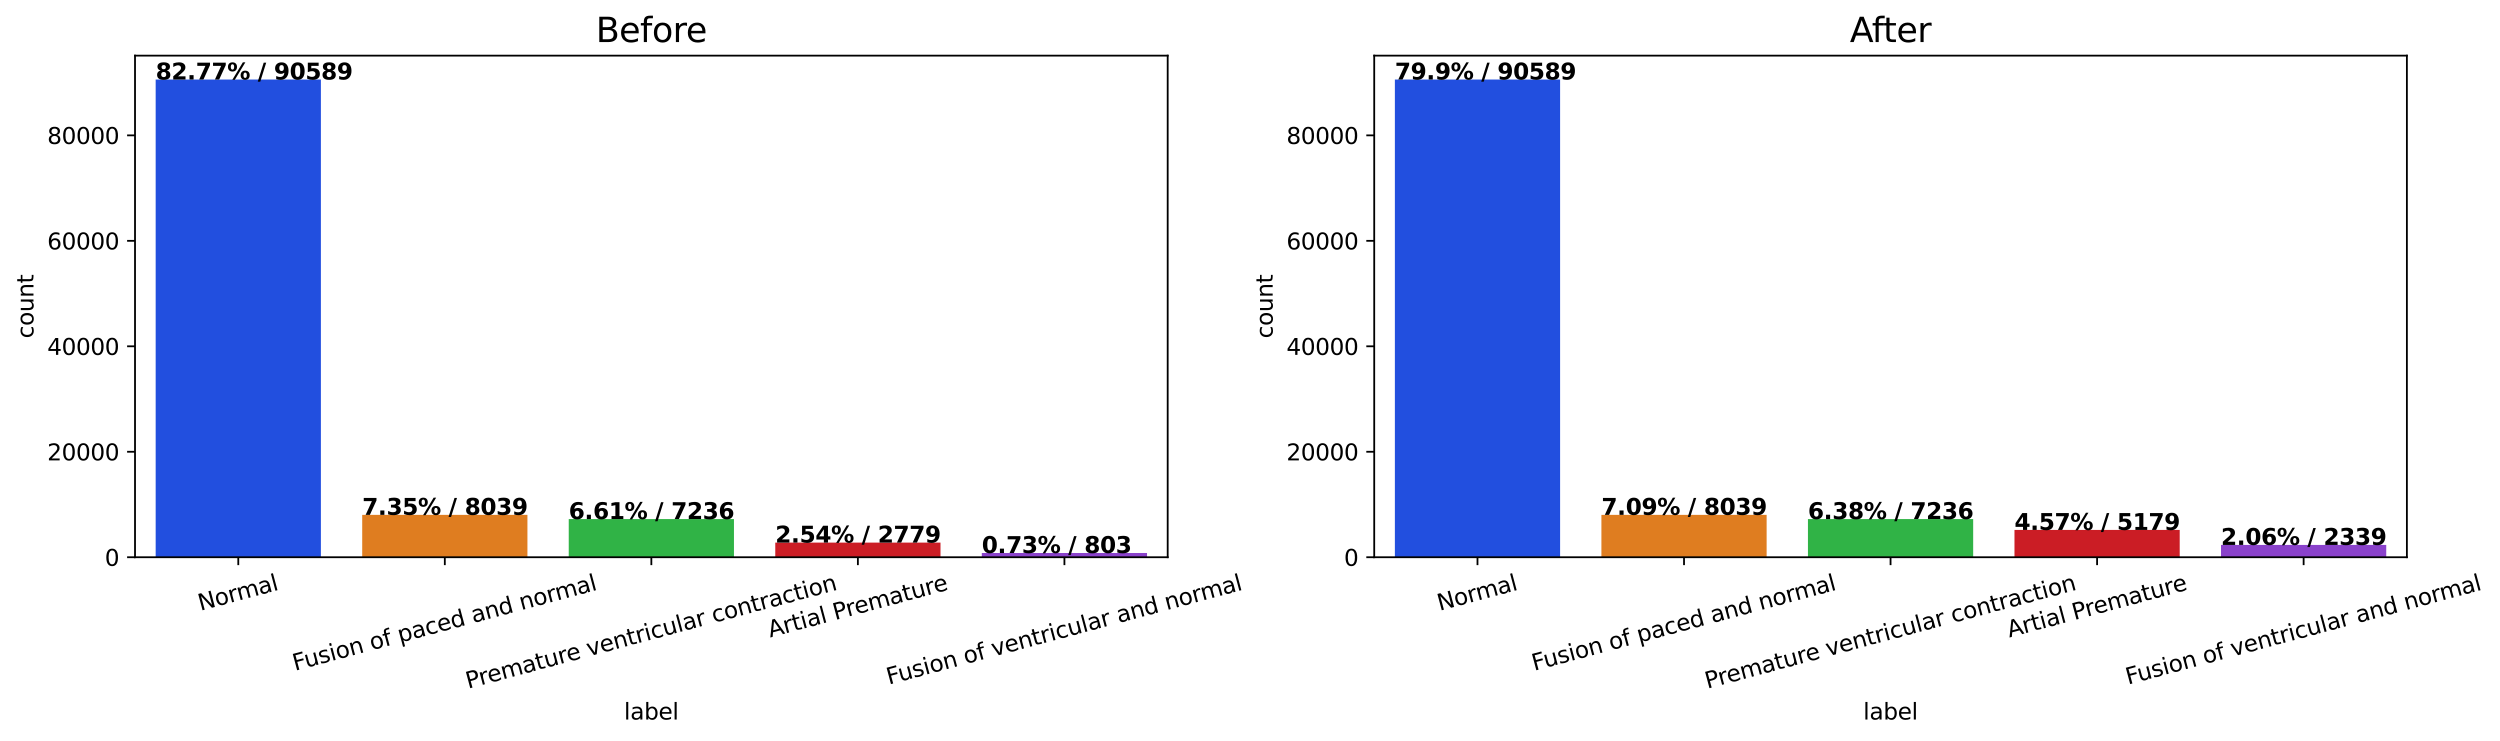 <?xml version="1.0" encoding="utf-8" standalone="no"?>
<!DOCTYPE svg PUBLIC "-//W3C//DTD SVG 1.1//EN"
  "http://www.w3.org/Graphics/SVG/1.1/DTD/svg11.dtd">
<svg xmlns:xlink="http://www.w3.org/1999/xlink" width="1105.254pt" height="327.39pt" viewBox="0 0 1105.254 327.39" xmlns="http://www.w3.org/2000/svg" version="1.1">
 <defs>
  <style type="text/css">*{stroke-linejoin: round; stroke-linecap: butt}</style>
 </defs>
 <g id="figure_1">
  <g id="patch_1">
   <path d="M -0 327.39 
L 1105.254 327.39 
L 1105.254 0 
L -0 0 
z
" style="fill: #ffffff"/>
  </g>
  <g id="axes_1">
   <g id="patch_2">
    <path d="M 59.691 246.358 
L 516.236 246.358 
L 516.236 24.598 
L 59.691 24.598 
z
" style="fill: #ffffff"/>
   </g>
   <g id="patch_3">
    <path d="M 68.822 246.358 
L 141.869 246.358 
L 141.869 35.158 
L 68.822 35.158 
z
" clip-path="url(#p1f6c03a23f)" style="fill: #224fdf"/>
   </g>
   <g id="patch_4">
    <path d="M 160.131 246.358 
L 233.178 246.358 
L 233.178 227.615 
L 160.131 227.615 
z
" clip-path="url(#p1f6c03a23f)" style="fill: #df7d20"/>
   </g>
   <g id="patch_5">
    <path d="M 251.44 246.358 
L 324.487 246.358 
L 324.487 229.488 
L 251.44 229.488 
z
" clip-path="url(#p1f6c03a23f)" style="fill: #30b346"/>
   </g>
   <g id="patch_6">
    <path d="M 342.749 246.358 
L 415.796 246.358 
L 415.796 239.879 
L 342.749 239.879 
z
" clip-path="url(#p1f6c03a23f)" style="fill: #cb1d25"/>
   </g>
   <g id="patch_7">
    <path d="M 434.058 246.358 
L 507.105 246.358 
L 507.105 244.486 
L 434.058 244.486 
z
" clip-path="url(#p1f6c03a23f)" style="fill: #8a42cb"/>
   </g>
   <g id="matplotlib.axis_1">
    <g id="xtick_1">
     <g id="line2d_1">
      <defs>
       <path id="m27c386fa28" d="M 0 0 
L 0 3.5 
" style="stroke: #000000; stroke-width: 0.8"/>
      </defs>
      <g>
       <use xlink:href="#m27c386fa28" x="105.345" y="246.358" style="stroke: #000000; stroke-width: 0.8"/>
      </g>
     </g>
     <g id="text_1">
      <!-- Normal -->
      <g transform="translate(88.584 270.062) rotate(-15) scale(0.1 -0.1)">
       <defs>
        <path id="DejaVuSans-4e" d="M 628 4666 
L 1478 4666 
L 3547 763 
L 3547 4666 
L 4159 4666 
L 4159 0 
L 3309 0 
L 1241 3903 
L 1241 0 
L 628 0 
L 628 4666 
z
" transform="scale(0.016)"/>
        <path id="DejaVuSans-6f" d="M 1959 3097 
Q 1497 3097 1228 2736 
Q 959 2375 959 1747 
Q 959 1119 1226 758 
Q 1494 397 1959 397 
Q 2419 397 2687 759 
Q 2956 1122 2956 1747 
Q 2956 2369 2687 2733 
Q 2419 3097 1959 3097 
z
M 1959 3584 
Q 2709 3584 3137 3096 
Q 3566 2609 3566 1747 
Q 3566 888 3137 398 
Q 2709 -91 1959 -91 
Q 1206 -91 779 398 
Q 353 888 353 1747 
Q 353 2609 779 3096 
Q 1206 3584 1959 3584 
z
" transform="scale(0.016)"/>
        <path id="DejaVuSans-72" d="M 2631 2963 
Q 2534 3019 2420 3045 
Q 2306 3072 2169 3072 
Q 1681 3072 1420 2755 
Q 1159 2438 1159 1844 
L 1159 0 
L 581 0 
L 581 3500 
L 1159 3500 
L 1159 2956 
Q 1341 3275 1631 3429 
Q 1922 3584 2338 3584 
Q 2397 3584 2469 3576 
Q 2541 3569 2628 3553 
L 2631 2963 
z
" transform="scale(0.016)"/>
        <path id="DejaVuSans-6d" d="M 3328 2828 
Q 3544 3216 3844 3400 
Q 4144 3584 4550 3584 
Q 5097 3584 5394 3201 
Q 5691 2819 5691 2113 
L 5691 0 
L 5113 0 
L 5113 2094 
Q 5113 2597 4934 2840 
Q 4756 3084 4391 3084 
Q 3944 3084 3684 2787 
Q 3425 2491 3425 1978 
L 3425 0 
L 2847 0 
L 2847 2094 
Q 2847 2600 2669 2842 
Q 2491 3084 2119 3084 
Q 1678 3084 1418 2786 
Q 1159 2488 1159 1978 
L 1159 0 
L 581 0 
L 581 3500 
L 1159 3500 
L 1159 2956 
Q 1356 3278 1631 3431 
Q 1906 3584 2284 3584 
Q 2666 3584 2933 3390 
Q 3200 3197 3328 2828 
z
" transform="scale(0.016)"/>
        <path id="DejaVuSans-61" d="M 2194 1759 
Q 1497 1759 1228 1600 
Q 959 1441 959 1056 
Q 959 750 1161 570 
Q 1363 391 1709 391 
Q 2188 391 2477 730 
Q 2766 1069 2766 1631 
L 2766 1759 
L 2194 1759 
z
M 3341 1997 
L 3341 0 
L 2766 0 
L 2766 531 
Q 2569 213 2275 61 
Q 1981 -91 1556 -91 
Q 1019 -91 701 211 
Q 384 513 384 1019 
Q 384 1609 779 1909 
Q 1175 2209 1959 2209 
L 2766 2209 
L 2766 2266 
Q 2766 2663 2505 2880 
Q 2244 3097 1772 3097 
Q 1472 3097 1187 3025 
Q 903 2953 641 2809 
L 641 3341 
Q 956 3463 1253 3523 
Q 1550 3584 1831 3584 
Q 2591 3584 2966 3190 
Q 3341 2797 3341 1997 
z
" transform="scale(0.016)"/>
        <path id="DejaVuSans-6c" d="M 603 4863 
L 1178 4863 
L 1178 0 
L 603 0 
L 603 4863 
z
" transform="scale(0.016)"/>
       </defs>
       <use xlink:href="#DejaVuSans-4e"/>
       <use xlink:href="#DejaVuSans-6f" x="74.805"/>
       <use xlink:href="#DejaVuSans-72" x="135.986"/>
       <use xlink:href="#DejaVuSans-6d" x="175.35"/>
       <use xlink:href="#DejaVuSans-61" x="272.762"/>
       <use xlink:href="#DejaVuSans-6c" x="334.041"/>
      </g>
     </g>
    </g>
    <g id="xtick_2">
     <g id="line2d_2">
      <g>
       <use xlink:href="#m27c386fa28" x="196.654" y="246.358" style="stroke: #000000; stroke-width: 0.8"/>
      </g>
     </g>
     <g id="text_2">
      <!-- Fusion of paced and normal -->
      <g transform="translate(130.399 296.586) rotate(-15) scale(0.1 -0.1)">
       <defs>
        <path id="DejaVuSans-46" d="M 628 4666 
L 3309 4666 
L 3309 4134 
L 1259 4134 
L 1259 2759 
L 3109 2759 
L 3109 2228 
L 1259 2228 
L 1259 0 
L 628 0 
L 628 4666 
z
" transform="scale(0.016)"/>
        <path id="DejaVuSans-75" d="M 544 1381 
L 544 3500 
L 1119 3500 
L 1119 1403 
Q 1119 906 1312 657 
Q 1506 409 1894 409 
Q 2359 409 2629 706 
Q 2900 1003 2900 1516 
L 2900 3500 
L 3475 3500 
L 3475 0 
L 2900 0 
L 2900 538 
Q 2691 219 2414 64 
Q 2138 -91 1772 -91 
Q 1169 -91 856 284 
Q 544 659 544 1381 
z
M 1991 3584 
L 1991 3584 
z
" transform="scale(0.016)"/>
        <path id="DejaVuSans-73" d="M 2834 3397 
L 2834 2853 
Q 2591 2978 2328 3040 
Q 2066 3103 1784 3103 
Q 1356 3103 1142 2972 
Q 928 2841 928 2578 
Q 928 2378 1081 2264 
Q 1234 2150 1697 2047 
L 1894 2003 
Q 2506 1872 2764 1633 
Q 3022 1394 3022 966 
Q 3022 478 2636 193 
Q 2250 -91 1575 -91 
Q 1294 -91 989 -36 
Q 684 19 347 128 
L 347 722 
Q 666 556 975 473 
Q 1284 391 1588 391 
Q 1994 391 2212 530 
Q 2431 669 2431 922 
Q 2431 1156 2273 1281 
Q 2116 1406 1581 1522 
L 1381 1569 
Q 847 1681 609 1914 
Q 372 2147 372 2553 
Q 372 3047 722 3315 
Q 1072 3584 1716 3584 
Q 2034 3584 2315 3537 
Q 2597 3491 2834 3397 
z
" transform="scale(0.016)"/>
        <path id="DejaVuSans-69" d="M 603 3500 
L 1178 3500 
L 1178 0 
L 603 0 
L 603 3500 
z
M 603 4863 
L 1178 4863 
L 1178 4134 
L 603 4134 
L 603 4863 
z
" transform="scale(0.016)"/>
        <path id="DejaVuSans-6e" d="M 3513 2113 
L 3513 0 
L 2938 0 
L 2938 2094 
Q 2938 2591 2744 2837 
Q 2550 3084 2163 3084 
Q 1697 3084 1428 2787 
Q 1159 2491 1159 1978 
L 1159 0 
L 581 0 
L 581 3500 
L 1159 3500 
L 1159 2956 
Q 1366 3272 1645 3428 
Q 1925 3584 2291 3584 
Q 2894 3584 3203 3211 
Q 3513 2838 3513 2113 
z
" transform="scale(0.016)"/>
        <path id="DejaVuSans-20" transform="scale(0.016)"/>
        <path id="DejaVuSans-66" d="M 2375 4863 
L 2375 4384 
L 1825 4384 
Q 1516 4384 1395 4259 
Q 1275 4134 1275 3809 
L 1275 3500 
L 2222 3500 
L 2222 3053 
L 1275 3053 
L 1275 0 
L 697 0 
L 697 3053 
L 147 3053 
L 147 3500 
L 697 3500 
L 697 3744 
Q 697 4328 969 4595 
Q 1241 4863 1831 4863 
L 2375 4863 
z
" transform="scale(0.016)"/>
        <path id="DejaVuSans-70" d="M 1159 525 
L 1159 -1331 
L 581 -1331 
L 581 3500 
L 1159 3500 
L 1159 2969 
Q 1341 3281 1617 3432 
Q 1894 3584 2278 3584 
Q 2916 3584 3314 3078 
Q 3713 2572 3713 1747 
Q 3713 922 3314 415 
Q 2916 -91 2278 -91 
Q 1894 -91 1617 61 
Q 1341 213 1159 525 
z
M 3116 1747 
Q 3116 2381 2855 2742 
Q 2594 3103 2138 3103 
Q 1681 3103 1420 2742 
Q 1159 2381 1159 1747 
Q 1159 1113 1420 752 
Q 1681 391 2138 391 
Q 2594 391 2855 752 
Q 3116 1113 3116 1747 
z
" transform="scale(0.016)"/>
        <path id="DejaVuSans-63" d="M 3122 3366 
L 3122 2828 
Q 2878 2963 2633 3030 
Q 2388 3097 2138 3097 
Q 1578 3097 1268 2742 
Q 959 2388 959 1747 
Q 959 1106 1268 751 
Q 1578 397 2138 397 
Q 2388 397 2633 464 
Q 2878 531 3122 666 
L 3122 134 
Q 2881 22 2623 -34 
Q 2366 -91 2075 -91 
Q 1284 -91 818 406 
Q 353 903 353 1747 
Q 353 2603 823 3093 
Q 1294 3584 2113 3584 
Q 2378 3584 2631 3529 
Q 2884 3475 3122 3366 
z
" transform="scale(0.016)"/>
        <path id="DejaVuSans-65" d="M 3597 1894 
L 3597 1613 
L 953 1613 
Q 991 1019 1311 708 
Q 1631 397 2203 397 
Q 2534 397 2845 478 
Q 3156 559 3463 722 
L 3463 178 
Q 3153 47 2828 -22 
Q 2503 -91 2169 -91 
Q 1331 -91 842 396 
Q 353 884 353 1716 
Q 353 2575 817 3079 
Q 1281 3584 2069 3584 
Q 2775 3584 3186 3129 
Q 3597 2675 3597 1894 
z
M 3022 2063 
Q 3016 2534 2758 2815 
Q 2500 3097 2075 3097 
Q 1594 3097 1305 2825 
Q 1016 2553 972 2059 
L 3022 2063 
z
" transform="scale(0.016)"/>
        <path id="DejaVuSans-64" d="M 2906 2969 
L 2906 4863 
L 3481 4863 
L 3481 0 
L 2906 0 
L 2906 525 
Q 2725 213 2448 61 
Q 2172 -91 1784 -91 
Q 1150 -91 751 415 
Q 353 922 353 1747 
Q 353 2572 751 3078 
Q 1150 3584 1784 3584 
Q 2172 3584 2448 3432 
Q 2725 3281 2906 2969 
z
M 947 1747 
Q 947 1113 1208 752 
Q 1469 391 1925 391 
Q 2381 391 2643 752 
Q 2906 1113 2906 1747 
Q 2906 2381 2643 2742 
Q 2381 3103 1925 3103 
Q 1469 3103 1208 2742 
Q 947 2381 947 1747 
z
" transform="scale(0.016)"/>
       </defs>
       <use xlink:href="#DejaVuSans-46"/>
       <use xlink:href="#DejaVuSans-75" x="52.02"/>
       <use xlink:href="#DejaVuSans-73" x="115.398"/>
       <use xlink:href="#DejaVuSans-69" x="167.498"/>
       <use xlink:href="#DejaVuSans-6f" x="195.281"/>
       <use xlink:href="#DejaVuSans-6e" x="256.463"/>
       <use xlink:href="#DejaVuSans-20" x="319.842"/>
       <use xlink:href="#DejaVuSans-6f" x="351.629"/>
       <use xlink:href="#DejaVuSans-66" x="412.811"/>
       <use xlink:href="#DejaVuSans-20" x="448.016"/>
       <use xlink:href="#DejaVuSans-70" x="479.803"/>
       <use xlink:href="#DejaVuSans-61" x="543.279"/>
       <use xlink:href="#DejaVuSans-63" x="604.559"/>
       <use xlink:href="#DejaVuSans-65" x="659.539"/>
       <use xlink:href="#DejaVuSans-64" x="721.062"/>
       <use xlink:href="#DejaVuSans-20" x="784.539"/>
       <use xlink:href="#DejaVuSans-61" x="816.326"/>
       <use xlink:href="#DejaVuSans-6e" x="877.605"/>
       <use xlink:href="#DejaVuSans-64" x="940.984"/>
       <use xlink:href="#DejaVuSans-20" x="1004.461"/>
       <use xlink:href="#DejaVuSans-6e" x="1036.248"/>
       <use xlink:href="#DejaVuSans-6f" x="1099.627"/>
       <use xlink:href="#DejaVuSans-72" x="1160.809"/>
       <use xlink:href="#DejaVuSans-6d" x="1200.172"/>
       <use xlink:href="#DejaVuSans-61" x="1297.584"/>
       <use xlink:href="#DejaVuSans-6c" x="1358.863"/>
      </g>
     </g>
    </g>
    <g id="xtick_3">
     <g id="line2d_3">
      <g>
       <use xlink:href="#m27c386fa28" x="287.963" y="246.358" style="stroke: #000000; stroke-width: 0.8"/>
      </g>
     </g>
     <g id="text_3">
      <!-- Premature ventricular contraction -->
      <g transform="translate(206.934 304.504) rotate(-15) scale(0.1 -0.1)">
       <defs>
        <path id="DejaVuSans-50" d="M 1259 4147 
L 1259 2394 
L 2053 2394 
Q 2494 2394 2734 2622 
Q 2975 2850 2975 3272 
Q 2975 3691 2734 3919 
Q 2494 4147 2053 4147 
L 1259 4147 
z
M 628 4666 
L 2053 4666 
Q 2838 4666 3239 4311 
Q 3641 3956 3641 3272 
Q 3641 2581 3239 2228 
Q 2838 1875 2053 1875 
L 1259 1875 
L 1259 0 
L 628 0 
L 628 4666 
z
" transform="scale(0.016)"/>
        <path id="DejaVuSans-74" d="M 1172 4494 
L 1172 3500 
L 2356 3500 
L 2356 3053 
L 1172 3053 
L 1172 1153 
Q 1172 725 1289 603 
Q 1406 481 1766 481 
L 2356 481 
L 2356 0 
L 1766 0 
Q 1100 0 847 248 
Q 594 497 594 1153 
L 594 3053 
L 172 3053 
L 172 3500 
L 594 3500 
L 594 4494 
L 1172 4494 
z
" transform="scale(0.016)"/>
        <path id="DejaVuSans-76" d="M 191 3500 
L 800 3500 
L 1894 563 
L 2988 3500 
L 3597 3500 
L 2284 0 
L 1503 0 
L 191 3500 
z
" transform="scale(0.016)"/>
       </defs>
       <use xlink:href="#DejaVuSans-50"/>
       <use xlink:href="#DejaVuSans-72" x="58.553"/>
       <use xlink:href="#DejaVuSans-65" x="97.416"/>
       <use xlink:href="#DejaVuSans-6d" x="158.939"/>
       <use xlink:href="#DejaVuSans-61" x="256.352"/>
       <use xlink:href="#DejaVuSans-74" x="317.631"/>
       <use xlink:href="#DejaVuSans-75" x="356.84"/>
       <use xlink:href="#DejaVuSans-72" x="420.219"/>
       <use xlink:href="#DejaVuSans-65" x="459.082"/>
       <use xlink:href="#DejaVuSans-20" x="520.605"/>
       <use xlink:href="#DejaVuSans-76" x="552.393"/>
       <use xlink:href="#DejaVuSans-65" x="611.572"/>
       <use xlink:href="#DejaVuSans-6e" x="673.096"/>
       <use xlink:href="#DejaVuSans-74" x="736.475"/>
       <use xlink:href="#DejaVuSans-72" x="775.684"/>
       <use xlink:href="#DejaVuSans-69" x="816.797"/>
       <use xlink:href="#DejaVuSans-63" x="844.58"/>
       <use xlink:href="#DejaVuSans-75" x="899.561"/>
       <use xlink:href="#DejaVuSans-6c" x="962.939"/>
       <use xlink:href="#DejaVuSans-61" x="990.723"/>
       <use xlink:href="#DejaVuSans-72" x="1052.002"/>
       <use xlink:href="#DejaVuSans-20" x="1093.115"/>
       <use xlink:href="#DejaVuSans-63" x="1124.902"/>
       <use xlink:href="#DejaVuSans-6f" x="1179.883"/>
       <use xlink:href="#DejaVuSans-6e" x="1241.064"/>
       <use xlink:href="#DejaVuSans-74" x="1304.443"/>
       <use xlink:href="#DejaVuSans-72" x="1343.652"/>
       <use xlink:href="#DejaVuSans-61" x="1384.766"/>
       <use xlink:href="#DejaVuSans-63" x="1446.045"/>
       <use xlink:href="#DejaVuSans-74" x="1501.025"/>
       <use xlink:href="#DejaVuSans-69" x="1540.234"/>
       <use xlink:href="#DejaVuSans-6f" x="1568.018"/>
       <use xlink:href="#DejaVuSans-6e" x="1629.199"/>
      </g>
     </g>
    </g>
    <g id="xtick_4">
     <g id="line2d_4">
      <g>
       <use xlink:href="#m27c386fa28" x="379.272" y="246.358" style="stroke: #000000; stroke-width: 0.8"/>
      </g>
     </g>
     <g id="text_4">
      <!-- Artial Premature -->
      <g transform="translate(340.483 281.867) rotate(-15) scale(0.1 -0.1)">
       <defs>
        <path id="DejaVuSans-41" d="M 2188 4044 
L 1331 1722 
L 3047 1722 
L 2188 4044 
z
M 1831 4666 
L 2547 4666 
L 4325 0 
L 3669 0 
L 3244 1197 
L 1141 1197 
L 716 0 
L 50 0 
L 1831 4666 
z
" transform="scale(0.016)"/>
       </defs>
       <use xlink:href="#DejaVuSans-41"/>
       <use xlink:href="#DejaVuSans-72" x="68.408"/>
       <use xlink:href="#DejaVuSans-74" x="109.521"/>
       <use xlink:href="#DejaVuSans-69" x="148.73"/>
       <use xlink:href="#DejaVuSans-61" x="176.514"/>
       <use xlink:href="#DejaVuSans-6c" x="237.793"/>
       <use xlink:href="#DejaVuSans-20" x="265.576"/>
       <use xlink:href="#DejaVuSans-50" x="297.363"/>
       <use xlink:href="#DejaVuSans-72" x="355.916"/>
       <use xlink:href="#DejaVuSans-65" x="394.779"/>
       <use xlink:href="#DejaVuSans-6d" x="456.303"/>
       <use xlink:href="#DejaVuSans-61" x="553.715"/>
       <use xlink:href="#DejaVuSans-74" x="614.994"/>
       <use xlink:href="#DejaVuSans-75" x="654.203"/>
       <use xlink:href="#DejaVuSans-72" x="717.582"/>
       <use xlink:href="#DejaVuSans-65" x="756.445"/>
      </g>
     </g>
    </g>
    <g id="xtick_5">
     <g id="line2d_5">
      <g>
       <use xlink:href="#m27c386fa28" x="470.582" y="246.358" style="stroke: #000000; stroke-width: 0.8"/>
      </g>
     </g>
     <g id="text_5">
      <!-- Fusion of ventricular and normal -->
      <g transform="translate(392.93 302.693) rotate(-15) scale(0.1 -0.1)">
       <use xlink:href="#DejaVuSans-46"/>
       <use xlink:href="#DejaVuSans-75" x="52.02"/>
       <use xlink:href="#DejaVuSans-73" x="115.398"/>
       <use xlink:href="#DejaVuSans-69" x="167.498"/>
       <use xlink:href="#DejaVuSans-6f" x="195.281"/>
       <use xlink:href="#DejaVuSans-6e" x="256.463"/>
       <use xlink:href="#DejaVuSans-20" x="319.842"/>
       <use xlink:href="#DejaVuSans-6f" x="351.629"/>
       <use xlink:href="#DejaVuSans-66" x="412.811"/>
       <use xlink:href="#DejaVuSans-20" x="448.016"/>
       <use xlink:href="#DejaVuSans-76" x="479.803"/>
       <use xlink:href="#DejaVuSans-65" x="538.982"/>
       <use xlink:href="#DejaVuSans-6e" x="600.506"/>
       <use xlink:href="#DejaVuSans-74" x="663.885"/>
       <use xlink:href="#DejaVuSans-72" x="703.094"/>
       <use xlink:href="#DejaVuSans-69" x="744.207"/>
       <use xlink:href="#DejaVuSans-63" x="771.99"/>
       <use xlink:href="#DejaVuSans-75" x="826.971"/>
       <use xlink:href="#DejaVuSans-6c" x="890.35"/>
       <use xlink:href="#DejaVuSans-61" x="918.133"/>
       <use xlink:href="#DejaVuSans-72" x="979.412"/>
       <use xlink:href="#DejaVuSans-20" x="1020.525"/>
       <use xlink:href="#DejaVuSans-61" x="1052.312"/>
       <use xlink:href="#DejaVuSans-6e" x="1113.592"/>
       <use xlink:href="#DejaVuSans-64" x="1176.971"/>
       <use xlink:href="#DejaVuSans-20" x="1240.447"/>
       <use xlink:href="#DejaVuSans-6e" x="1272.234"/>
       <use xlink:href="#DejaVuSans-6f" x="1335.613"/>
       <use xlink:href="#DejaVuSans-72" x="1396.795"/>
       <use xlink:href="#DejaVuSans-6d" x="1436.158"/>
       <use xlink:href="#DejaVuSans-61" x="1533.57"/>
       <use xlink:href="#DejaVuSans-6c" x="1594.85"/>
      </g>
     </g>
    </g>
    <g id="text_6">
     <!-- label -->
     <g transform="translate(275.87 318.111) scale(0.1 -0.1)">
      <defs>
       <path id="DejaVuSans-62" d="M 3116 1747 
Q 3116 2381 2855 2742 
Q 2594 3103 2138 3103 
Q 1681 3103 1420 2742 
Q 1159 2381 1159 1747 
Q 1159 1113 1420 752 
Q 1681 391 2138 391 
Q 2594 391 2855 752 
Q 3116 1113 3116 1747 
z
M 1159 2969 
Q 1341 3281 1617 3432 
Q 1894 3584 2278 3584 
Q 2916 3584 3314 3078 
Q 3713 2572 3713 1747 
Q 3713 922 3314 415 
Q 2916 -91 2278 -91 
Q 1894 -91 1617 61 
Q 1341 213 1159 525 
L 1159 0 
L 581 0 
L 581 4863 
L 1159 4863 
L 1159 2969 
z
" transform="scale(0.016)"/>
      </defs>
      <use xlink:href="#DejaVuSans-6c"/>
      <use xlink:href="#DejaVuSans-61" x="27.783"/>
      <use xlink:href="#DejaVuSans-62" x="89.062"/>
      <use xlink:href="#DejaVuSans-65" x="152.539"/>
      <use xlink:href="#DejaVuSans-6c" x="214.062"/>
     </g>
    </g>
   </g>
   <g id="matplotlib.axis_2">
    <g id="ytick_1">
     <g id="line2d_6">
      <defs>
       <path id="mc417502a5e" d="M 0 0 
L -3.5 0 
" style="stroke: #000000; stroke-width: 0.8"/>
      </defs>
      <g>
       <use xlink:href="#mc417502a5e" x="59.691" y="246.358" style="stroke: #000000; stroke-width: 0.8"/>
      </g>
     </g>
     <g id="text_7">
      <!-- 0 -->
      <g transform="translate(46.328 250.157) scale(0.1 -0.1)">
       <defs>
        <path id="DejaVuSans-30" d="M 2034 4250 
Q 1547 4250 1301 3770 
Q 1056 3291 1056 2328 
Q 1056 1369 1301 889 
Q 1547 409 2034 409 
Q 2525 409 2770 889 
Q 3016 1369 3016 2328 
Q 3016 3291 2770 3770 
Q 2525 4250 2034 4250 
z
M 2034 4750 
Q 2819 4750 3233 4129 
Q 3647 3509 3647 2328 
Q 3647 1150 3233 529 
Q 2819 -91 2034 -91 
Q 1250 -91 836 529 
Q 422 1150 422 2328 
Q 422 3509 836 4129 
Q 1250 4750 2034 4750 
z
" transform="scale(0.016)"/>
       </defs>
       <use xlink:href="#DejaVuSans-30"/>
      </g>
     </g>
    </g>
    <g id="ytick_2">
     <g id="line2d_7">
      <g>
       <use xlink:href="#mc417502a5e" x="59.691" y="199.729" style="stroke: #000000; stroke-width: 0.8"/>
      </g>
     </g>
     <g id="text_8">
      <!-- 20000 -->
      <g transform="translate(20.878 203.529) scale(0.1 -0.1)">
       <defs>
        <path id="DejaVuSans-32" d="M 1228 531 
L 3431 531 
L 3431 0 
L 469 0 
L 469 531 
Q 828 903 1448 1529 
Q 2069 2156 2228 2338 
Q 2531 2678 2651 2914 
Q 2772 3150 2772 3378 
Q 2772 3750 2511 3984 
Q 2250 4219 1831 4219 
Q 1534 4219 1204 4116 
Q 875 4013 500 3803 
L 500 4441 
Q 881 4594 1212 4672 
Q 1544 4750 1819 4750 
Q 2544 4750 2975 4387 
Q 3406 4025 3406 3419 
Q 3406 3131 3298 2873 
Q 3191 2616 2906 2266 
Q 2828 2175 2409 1742 
Q 1991 1309 1228 531 
z
" transform="scale(0.016)"/>
       </defs>
       <use xlink:href="#DejaVuSans-32"/>
       <use xlink:href="#DejaVuSans-30" x="63.623"/>
       <use xlink:href="#DejaVuSans-30" x="127.246"/>
       <use xlink:href="#DejaVuSans-30" x="190.869"/>
       <use xlink:href="#DejaVuSans-30" x="254.492"/>
      </g>
     </g>
    </g>
    <g id="ytick_3">
     <g id="line2d_8">
      <g>
       <use xlink:href="#mc417502a5e" x="59.691" y="153.101" style="stroke: #000000; stroke-width: 0.8"/>
      </g>
     </g>
     <g id="text_9">
      <!-- 40000 -->
      <g transform="translate(20.878 156.901) scale(0.1 -0.1)">
       <defs>
        <path id="DejaVuSans-34" d="M 2419 4116 
L 825 1625 
L 2419 1625 
L 2419 4116 
z
M 2253 4666 
L 3047 4666 
L 3047 1625 
L 3713 1625 
L 3713 1100 
L 3047 1100 
L 3047 0 
L 2419 0 
L 2419 1100 
L 313 1100 
L 313 1709 
L 2253 4666 
z
" transform="scale(0.016)"/>
       </defs>
       <use xlink:href="#DejaVuSans-34"/>
       <use xlink:href="#DejaVuSans-30" x="63.623"/>
       <use xlink:href="#DejaVuSans-30" x="127.246"/>
       <use xlink:href="#DejaVuSans-30" x="190.869"/>
       <use xlink:href="#DejaVuSans-30" x="254.492"/>
      </g>
     </g>
    </g>
    <g id="ytick_4">
     <g id="line2d_9">
      <g>
       <use xlink:href="#mc417502a5e" x="59.691" y="106.473" style="stroke: #000000; stroke-width: 0.8"/>
      </g>
     </g>
     <g id="text_10">
      <!-- 60000 -->
      <g transform="translate(20.878 110.272) scale(0.1 -0.1)">
       <defs>
        <path id="DejaVuSans-36" d="M 2113 2584 
Q 1688 2584 1439 2293 
Q 1191 2003 1191 1497 
Q 1191 994 1439 701 
Q 1688 409 2113 409 
Q 2538 409 2786 701 
Q 3034 994 3034 1497 
Q 3034 2003 2786 2293 
Q 2538 2584 2113 2584 
z
M 3366 4563 
L 3366 3988 
Q 3128 4100 2886 4159 
Q 2644 4219 2406 4219 
Q 1781 4219 1451 3797 
Q 1122 3375 1075 2522 
Q 1259 2794 1537 2939 
Q 1816 3084 2150 3084 
Q 2853 3084 3261 2657 
Q 3669 2231 3669 1497 
Q 3669 778 3244 343 
Q 2819 -91 2113 -91 
Q 1303 -91 875 529 
Q 447 1150 447 2328 
Q 447 3434 972 4092 
Q 1497 4750 2381 4750 
Q 2619 4750 2861 4703 
Q 3103 4656 3366 4563 
z
" transform="scale(0.016)"/>
       </defs>
       <use xlink:href="#DejaVuSans-36"/>
       <use xlink:href="#DejaVuSans-30" x="63.623"/>
       <use xlink:href="#DejaVuSans-30" x="127.246"/>
       <use xlink:href="#DejaVuSans-30" x="190.869"/>
       <use xlink:href="#DejaVuSans-30" x="254.492"/>
      </g>
     </g>
    </g>
    <g id="ytick_5">
     <g id="line2d_10">
      <g>
       <use xlink:href="#mc417502a5e" x="59.691" y="59.845" style="stroke: #000000; stroke-width: 0.8"/>
      </g>
     </g>
     <g id="text_11">
      <!-- 80000 -->
      <g transform="translate(20.878 63.644) scale(0.1 -0.1)">
       <defs>
        <path id="DejaVuSans-38" d="M 2034 2216 
Q 1584 2216 1326 1975 
Q 1069 1734 1069 1313 
Q 1069 891 1326 650 
Q 1584 409 2034 409 
Q 2484 409 2743 651 
Q 3003 894 3003 1313 
Q 3003 1734 2745 1975 
Q 2488 2216 2034 2216 
z
M 1403 2484 
Q 997 2584 770 2862 
Q 544 3141 544 3541 
Q 544 4100 942 4425 
Q 1341 4750 2034 4750 
Q 2731 4750 3128 4425 
Q 3525 4100 3525 3541 
Q 3525 3141 3298 2862 
Q 3072 2584 2669 2484 
Q 3125 2378 3379 2068 
Q 3634 1759 3634 1313 
Q 3634 634 3220 271 
Q 2806 -91 2034 -91 
Q 1263 -91 848 271 
Q 434 634 434 1313 
Q 434 1759 690 2068 
Q 947 2378 1403 2484 
z
M 1172 3481 
Q 1172 3119 1398 2916 
Q 1625 2713 2034 2713 
Q 2441 2713 2670 2916 
Q 2900 3119 2900 3481 
Q 2900 3844 2670 4047 
Q 2441 4250 2034 4250 
Q 1625 4250 1398 4047 
Q 1172 3844 1172 3481 
z
" transform="scale(0.016)"/>
       </defs>
       <use xlink:href="#DejaVuSans-38"/>
       <use xlink:href="#DejaVuSans-30" x="63.623"/>
       <use xlink:href="#DejaVuSans-30" x="127.246"/>
       <use xlink:href="#DejaVuSans-30" x="190.869"/>
       <use xlink:href="#DejaVuSans-30" x="254.492"/>
      </g>
     </g>
    </g>
    <g id="text_12">
     <!-- count -->
     <g transform="translate(14.798 149.584) rotate(-90) scale(0.1 -0.1)">
      <use xlink:href="#DejaVuSans-63"/>
      <use xlink:href="#DejaVuSans-6f" x="54.98"/>
      <use xlink:href="#DejaVuSans-75" x="116.162"/>
      <use xlink:href="#DejaVuSans-6e" x="179.541"/>
      <use xlink:href="#DejaVuSans-74" x="242.92"/>
     </g>
    </g>
   </g>
   <g id="patch_8">
    <path d="M 59.691 246.358 
L 59.691 24.598 
" style="fill: none; stroke: #000000; stroke-width: 0.8; stroke-linejoin: miter; stroke-linecap: square"/>
   </g>
   <g id="patch_9">
    <path d="M 516.236 246.358 
L 516.236 24.598 
" style="fill: none; stroke: #000000; stroke-width: 0.8; stroke-linejoin: miter; stroke-linecap: square"/>
   </g>
   <g id="patch_10">
    <path d="M 59.691 246.358 
L 516.236 246.358 
" style="fill: none; stroke: #000000; stroke-width: 0.8; stroke-linejoin: miter; stroke-linecap: square"/>
   </g>
   <g id="patch_11">
    <path d="M 59.691 24.598 
L 516.236 24.598 
" style="fill: none; stroke: #000000; stroke-width: 0.8; stroke-linejoin: miter; stroke-linecap: square"/>
   </g>
   <g id="text_13">
    <!-- 82.77% / 90589 -->
    <g transform="translate(68.822 35.158) scale(0.1 -0.1)">
     <defs>
      <path id="DejaVuSans-Bold-38" d="M 2228 2088 
Q 1891 2088 1709 1903 
Q 1528 1719 1528 1375 
Q 1528 1031 1709 848 
Q 1891 666 2228 666 
Q 2563 666 2741 848 
Q 2919 1031 2919 1375 
Q 2919 1722 2741 1905 
Q 2563 2088 2228 2088 
z
M 1350 2484 
Q 925 2613 709 2878 
Q 494 3144 494 3541 
Q 494 4131 934 4440 
Q 1375 4750 2228 4750 
Q 3075 4750 3515 4442 
Q 3956 4134 3956 3541 
Q 3956 3144 3739 2878 
Q 3522 2613 3097 2484 
Q 3572 2353 3814 2058 
Q 4056 1763 4056 1313 
Q 4056 619 3595 264 
Q 3134 -91 2228 -91 
Q 1319 -91 855 264 
Q 391 619 391 1313 
Q 391 1763 633 2058 
Q 875 2353 1350 2484 
z
M 1631 3419 
Q 1631 3141 1786 2991 
Q 1941 2841 2228 2841 
Q 2509 2841 2662 2991 
Q 2816 3141 2816 3419 
Q 2816 3697 2662 3845 
Q 2509 3994 2228 3994 
Q 1941 3994 1786 3844 
Q 1631 3694 1631 3419 
z
" transform="scale(0.016)"/>
      <path id="DejaVuSans-Bold-32" d="M 1844 884 
L 3897 884 
L 3897 0 
L 506 0 
L 506 884 
L 2209 2388 
Q 2438 2594 2547 2791 
Q 2656 2988 2656 3200 
Q 2656 3528 2436 3728 
Q 2216 3928 1850 3928 
Q 1569 3928 1234 3808 
Q 900 3688 519 3450 
L 519 4475 
Q 925 4609 1322 4679 
Q 1719 4750 2100 4750 
Q 2938 4750 3402 4381 
Q 3866 4013 3866 3353 
Q 3866 2972 3669 2642 
Q 3472 2313 2841 1759 
L 1844 884 
z
" transform="scale(0.016)"/>
      <path id="DejaVuSans-Bold-2e" d="M 653 1209 
L 1778 1209 
L 1778 0 
L 653 0 
L 653 1209 
z
" transform="scale(0.016)"/>
      <path id="DejaVuSans-Bold-37" d="M 428 4666 
L 3944 4666 
L 3944 3988 
L 2125 0 
L 953 0 
L 2675 3781 
L 428 3781 
L 428 4666 
z
" transform="scale(0.016)"/>
      <path id="DejaVuSans-Bold-25" d="M 4959 1925 
Q 4738 1925 4616 1733 
Q 4494 1541 4494 1184 
Q 4494 825 4614 633 
Q 4734 441 4959 441 
Q 5184 441 5303 633 
Q 5422 825 5422 1184 
Q 5422 1541 5301 1733 
Q 5181 1925 4959 1925 
z
M 4959 2450 
Q 5541 2450 5875 2112 
Q 6209 1775 6209 1184 
Q 6209 594 5875 251 
Q 5541 -91 4959 -91 
Q 4378 -91 4042 251 
Q 3706 594 3706 1184 
Q 3706 1772 4042 2111 
Q 4378 2450 4959 2450 
z
M 2094 -91 
L 1403 -91 
L 4319 4750 
L 5013 4750 
L 2094 -91 
z
M 1453 4750 
Q 2034 4750 2367 4411 
Q 2700 4072 2700 3481 
Q 2700 2891 2367 2550 
Q 2034 2209 1453 2209 
Q 872 2209 539 2550 
Q 206 2891 206 3481 
Q 206 4072 539 4411 
Q 872 4750 1453 4750 
z
M 1453 4225 
Q 1228 4225 1106 4031 
Q 984 3838 984 3481 
Q 984 3122 1106 2926 
Q 1228 2731 1453 2731 
Q 1678 2731 1798 2926 
Q 1919 3122 1919 3481 
Q 1919 3838 1797 4031 
Q 1675 4225 1453 4225 
z
" transform="scale(0.016)"/>
      <path id="DejaVuSans-Bold-20" transform="scale(0.016)"/>
      <path id="DejaVuSans-Bold-2f" d="M 1644 4666 
L 2338 4666 
L 691 -594 
L 0 -594 
L 1644 4666 
z
" transform="scale(0.016)"/>
      <path id="DejaVuSans-Bold-39" d="M 641 103 
L 641 966 
Q 928 831 1190 764 
Q 1453 697 1709 697 
Q 2247 697 2547 995 
Q 2847 1294 2900 1881 
Q 2688 1725 2447 1647 
Q 2206 1569 1925 1569 
Q 1209 1569 770 1986 
Q 331 2403 331 3084 
Q 331 3838 820 4291 
Q 1309 4744 2131 4744 
Q 3044 4744 3544 4128 
Q 4044 3513 4044 2388 
Q 4044 1231 3459 570 
Q 2875 -91 1856 -91 
Q 1528 -91 1228 -42 
Q 928 6 641 103 
z
M 2125 2350 
Q 2441 2350 2600 2554 
Q 2759 2759 2759 3169 
Q 2759 3575 2600 3781 
Q 2441 3988 2125 3988 
Q 1809 3988 1650 3781 
Q 1491 3575 1491 3169 
Q 1491 2759 1650 2554 
Q 1809 2350 2125 2350 
z
" transform="scale(0.016)"/>
      <path id="DejaVuSans-Bold-30" d="M 2944 2338 
Q 2944 3213 2780 3570 
Q 2616 3928 2228 3928 
Q 1841 3928 1675 3570 
Q 1509 3213 1509 2338 
Q 1509 1453 1675 1090 
Q 1841 728 2228 728 
Q 2613 728 2778 1090 
Q 2944 1453 2944 2338 
z
M 4147 2328 
Q 4147 1169 3647 539 
Q 3147 -91 2228 -91 
Q 1306 -91 806 539 
Q 306 1169 306 2328 
Q 306 3491 806 4120 
Q 1306 4750 2228 4750 
Q 3147 4750 3647 4120 
Q 4147 3491 4147 2328 
z
" transform="scale(0.016)"/>
      <path id="DejaVuSans-Bold-35" d="M 678 4666 
L 3669 4666 
L 3669 3781 
L 1638 3781 
L 1638 3059 
Q 1775 3097 1914 3117 
Q 2053 3138 2203 3138 
Q 3056 3138 3531 2711 
Q 4006 2284 4006 1522 
Q 4006 766 3489 337 
Q 2972 -91 2053 -91 
Q 1656 -91 1267 -14 
Q 878 63 494 219 
L 494 1166 
Q 875 947 1217 837 
Q 1559 728 1863 728 
Q 2300 728 2551 942 
Q 2803 1156 2803 1522 
Q 2803 1891 2551 2103 
Q 2300 2316 1863 2316 
Q 1603 2316 1309 2248 
Q 1016 2181 678 2041 
L 678 4666 
z
" transform="scale(0.016)"/>
     </defs>
     <use xlink:href="#DejaVuSans-Bold-38"/>
     <use xlink:href="#DejaVuSans-Bold-32" x="69.58"/>
     <use xlink:href="#DejaVuSans-Bold-2e" x="139.16"/>
     <use xlink:href="#DejaVuSans-Bold-37" x="177.148"/>
     <use xlink:href="#DejaVuSans-Bold-37" x="246.729"/>
     <use xlink:href="#DejaVuSans-Bold-25" x="316.309"/>
     <use xlink:href="#DejaVuSans-Bold-20" x="416.504"/>
     <use xlink:href="#DejaVuSans-Bold-2f" x="451.318"/>
     <use xlink:href="#DejaVuSans-Bold-20" x="487.842"/>
     <use xlink:href="#DejaVuSans-Bold-39" x="522.656"/>
     <use xlink:href="#DejaVuSans-Bold-30" x="592.236"/>
     <use xlink:href="#DejaVuSans-Bold-35" x="661.816"/>
     <use xlink:href="#DejaVuSans-Bold-38" x="731.396"/>
     <use xlink:href="#DejaVuSans-Bold-39" x="800.977"/>
    </g>
   </g>
   <g id="text_14">
    <!-- 7.35% / 8039 -->
    <g transform="translate(160.131 227.615) scale(0.1 -0.1)">
     <defs>
      <path id="DejaVuSans-Bold-33" d="M 2981 2516 
Q 3453 2394 3698 2092 
Q 3944 1791 3944 1325 
Q 3944 631 3412 270 
Q 2881 -91 1863 -91 
Q 1503 -91 1142 -33 
Q 781 25 428 141 
L 428 1069 
Q 766 900 1098 814 
Q 1431 728 1753 728 
Q 2231 728 2486 893 
Q 2741 1059 2741 1369 
Q 2741 1688 2480 1852 
Q 2219 2016 1709 2016 
L 1228 2016 
L 1228 2791 
L 1734 2791 
Q 2188 2791 2409 2933 
Q 2631 3075 2631 3366 
Q 2631 3634 2415 3781 
Q 2200 3928 1806 3928 
Q 1516 3928 1219 3862 
Q 922 3797 628 3669 
L 628 4550 
Q 984 4650 1334 4700 
Q 1684 4750 2022 4750 
Q 2931 4750 3382 4451 
Q 3834 4153 3834 3553 
Q 3834 3144 3618 2883 
Q 3403 2622 2981 2516 
z
" transform="scale(0.016)"/>
     </defs>
     <use xlink:href="#DejaVuSans-Bold-37"/>
     <use xlink:href="#DejaVuSans-Bold-2e" x="69.58"/>
     <use xlink:href="#DejaVuSans-Bold-33" x="107.568"/>
     <use xlink:href="#DejaVuSans-Bold-35" x="177.148"/>
     <use xlink:href="#DejaVuSans-Bold-25" x="246.729"/>
     <use xlink:href="#DejaVuSans-Bold-20" x="346.924"/>
     <use xlink:href="#DejaVuSans-Bold-2f" x="381.738"/>
     <use xlink:href="#DejaVuSans-Bold-20" x="418.262"/>
     <use xlink:href="#DejaVuSans-Bold-38" x="453.076"/>
     <use xlink:href="#DejaVuSans-Bold-30" x="522.656"/>
     <use xlink:href="#DejaVuSans-Bold-33" x="592.236"/>
     <use xlink:href="#DejaVuSans-Bold-39" x="661.816"/>
    </g>
   </g>
   <g id="text_15">
    <!-- 6.61% / 7236 -->
    <g transform="translate(251.44 229.488) scale(0.1 -0.1)">
     <defs>
      <path id="DejaVuSans-Bold-36" d="M 2316 2303 
Q 2000 2303 1842 2098 
Q 1684 1894 1684 1484 
Q 1684 1075 1842 870 
Q 2000 666 2316 666 
Q 2634 666 2792 870 
Q 2950 1075 2950 1484 
Q 2950 1894 2792 2098 
Q 2634 2303 2316 2303 
z
M 3803 4544 
L 3803 3681 
Q 3506 3822 3243 3889 
Q 2981 3956 2731 3956 
Q 2194 3956 1894 3657 
Q 1594 3359 1544 2772 
Q 1750 2925 1990 3001 
Q 2231 3078 2516 3078 
Q 3231 3078 3670 2659 
Q 4109 2241 4109 1563 
Q 4109 813 3618 361 
Q 3128 -91 2303 -91 
Q 1394 -91 895 523 
Q 397 1138 397 2266 
Q 397 3422 980 4083 
Q 1563 4744 2578 4744 
Q 2900 4744 3203 4694 
Q 3506 4644 3803 4544 
z
" transform="scale(0.016)"/>
      <path id="DejaVuSans-Bold-31" d="M 750 831 
L 1813 831 
L 1813 3847 
L 722 3622 
L 722 4441 
L 1806 4666 
L 2950 4666 
L 2950 831 
L 4013 831 
L 4013 0 
L 750 0 
L 750 831 
z
" transform="scale(0.016)"/>
     </defs>
     <use xlink:href="#DejaVuSans-Bold-36"/>
     <use xlink:href="#DejaVuSans-Bold-2e" x="69.58"/>
     <use xlink:href="#DejaVuSans-Bold-36" x="107.568"/>
     <use xlink:href="#DejaVuSans-Bold-31" x="177.148"/>
     <use xlink:href="#DejaVuSans-Bold-25" x="246.729"/>
     <use xlink:href="#DejaVuSans-Bold-20" x="346.924"/>
     <use xlink:href="#DejaVuSans-Bold-2f" x="381.738"/>
     <use xlink:href="#DejaVuSans-Bold-20" x="418.262"/>
     <use xlink:href="#DejaVuSans-Bold-37" x="453.076"/>
     <use xlink:href="#DejaVuSans-Bold-32" x="522.656"/>
     <use xlink:href="#DejaVuSans-Bold-33" x="592.236"/>
     <use xlink:href="#DejaVuSans-Bold-36" x="661.816"/>
    </g>
   </g>
   <g id="text_16">
    <!-- 2.54% / 2779 -->
    <g transform="translate(342.749 239.879) scale(0.1 -0.1)">
     <defs>
      <path id="DejaVuSans-Bold-34" d="M 2356 3675 
L 1038 1722 
L 2356 1722 
L 2356 3675 
z
M 2156 4666 
L 3494 4666 
L 3494 1722 
L 4159 1722 
L 4159 850 
L 3494 850 
L 3494 0 
L 2356 0 
L 2356 850 
L 288 850 
L 288 1881 
L 2156 4666 
z
" transform="scale(0.016)"/>
     </defs>
     <use xlink:href="#DejaVuSans-Bold-32"/>
     <use xlink:href="#DejaVuSans-Bold-2e" x="69.58"/>
     <use xlink:href="#DejaVuSans-Bold-35" x="107.568"/>
     <use xlink:href="#DejaVuSans-Bold-34" x="177.148"/>
     <use xlink:href="#DejaVuSans-Bold-25" x="246.729"/>
     <use xlink:href="#DejaVuSans-Bold-20" x="346.924"/>
     <use xlink:href="#DejaVuSans-Bold-2f" x="381.738"/>
     <use xlink:href="#DejaVuSans-Bold-20" x="418.262"/>
     <use xlink:href="#DejaVuSans-Bold-32" x="453.076"/>
     <use xlink:href="#DejaVuSans-Bold-37" x="522.656"/>
     <use xlink:href="#DejaVuSans-Bold-37" x="592.236"/>
     <use xlink:href="#DejaVuSans-Bold-39" x="661.816"/>
    </g>
   </g>
   <g id="text_17">
    <!-- 0.73% / 803 -->
    <g transform="translate(434.058 244.486) scale(0.1 -0.1)">
     <use xlink:href="#DejaVuSans-Bold-30"/>
     <use xlink:href="#DejaVuSans-Bold-2e" x="69.58"/>
     <use xlink:href="#DejaVuSans-Bold-37" x="107.568"/>
     <use xlink:href="#DejaVuSans-Bold-33" x="177.148"/>
     <use xlink:href="#DejaVuSans-Bold-25" x="246.729"/>
     <use xlink:href="#DejaVuSans-Bold-20" x="346.924"/>
     <use xlink:href="#DejaVuSans-Bold-2f" x="381.738"/>
     <use xlink:href="#DejaVuSans-Bold-20" x="418.262"/>
     <use xlink:href="#DejaVuSans-Bold-38" x="453.076"/>
     <use xlink:href="#DejaVuSans-Bold-30" x="522.656"/>
     <use xlink:href="#DejaVuSans-Bold-33" x="592.236"/>
    </g>
   </g>
   <g id="text_18">
    <!-- Before -->
    <g transform="translate(263.444 18.598) scale(0.15 -0.15)">
     <defs>
      <path id="DejaVuSans-42" d="M 1259 2228 
L 1259 519 
L 2272 519 
Q 2781 519 3026 730 
Q 3272 941 3272 1375 
Q 3272 1813 3026 2020 
Q 2781 2228 2272 2228 
L 1259 2228 
z
M 1259 4147 
L 1259 2741 
L 2194 2741 
Q 2656 2741 2882 2914 
Q 3109 3088 3109 3444 
Q 3109 3797 2882 3972 
Q 2656 4147 2194 4147 
L 1259 4147 
z
M 628 4666 
L 2241 4666 
Q 2963 4666 3353 4366 
Q 3744 4066 3744 3513 
Q 3744 3084 3544 2831 
Q 3344 2578 2956 2516 
Q 3422 2416 3680 2098 
Q 3938 1781 3938 1306 
Q 3938 681 3513 340 
Q 3088 0 2303 0 
L 628 0 
L 628 4666 
z
" transform="scale(0.016)"/>
     </defs>
     <use xlink:href="#DejaVuSans-42"/>
     <use xlink:href="#DejaVuSans-65" x="68.604"/>
     <use xlink:href="#DejaVuSans-66" x="130.127"/>
     <use xlink:href="#DejaVuSans-6f" x="165.332"/>
     <use xlink:href="#DejaVuSans-72" x="226.514"/>
     <use xlink:href="#DejaVuSans-65" x="265.377"/>
    </g>
   </g>
  </g>
  <g id="axes_2">
   <g id="patch_12">
    <path d="M 607.545 246.358 
L 1064.091 246.358 
L 1064.091 24.598 
L 607.545 24.598 
z
" style="fill: #ffffff"/>
   </g>
   <g id="patch_13">
    <path d="M 616.676 246.358 
L 689.723 246.358 
L 689.723 35.158 
L 616.676 35.158 
z
" clip-path="url(#p4b3dcb49b0)" style="fill: #224fdf"/>
   </g>
   <g id="patch_14">
    <path d="M 707.985 246.358 
L 781.032 246.358 
L 781.032 227.615 
L 707.985 227.615 
z
" clip-path="url(#p4b3dcb49b0)" style="fill: #df7d20"/>
   </g>
   <g id="patch_15">
    <path d="M 799.294 246.358 
L 872.342 246.358 
L 872.342 229.488 
L 799.294 229.488 
z
" clip-path="url(#p4b3dcb49b0)" style="fill: #30b346"/>
   </g>
   <g id="patch_16">
    <path d="M 890.603 246.358 
L 963.651 246.358 
L 963.651 234.283 
L 890.603 234.283 
z
" clip-path="url(#p4b3dcb49b0)" style="fill: #cb1d25"/>
   </g>
   <g id="patch_17">
    <path d="M 981.912 246.358 
L 1054.96 246.358 
L 1054.96 240.904 
L 981.912 240.904 
z
" clip-path="url(#p4b3dcb49b0)" style="fill: #8a42cb"/>
   </g>
   <g id="matplotlib.axis_3">
    <g id="xtick_6">
     <g id="line2d_11">
      <g>
       <use xlink:href="#m27c386fa28" x="653.2" y="246.358" style="stroke: #000000; stroke-width: 0.8"/>
      </g>
     </g>
     <g id="text_19">
      <!-- Normal -->
      <g transform="translate(636.439 270.062) rotate(-15) scale(0.1 -0.1)">
       <use xlink:href="#DejaVuSans-4e"/>
       <use xlink:href="#DejaVuSans-6f" x="74.805"/>
       <use xlink:href="#DejaVuSans-72" x="135.986"/>
       <use xlink:href="#DejaVuSans-6d" x="175.35"/>
       <use xlink:href="#DejaVuSans-61" x="272.762"/>
       <use xlink:href="#DejaVuSans-6c" x="334.041"/>
      </g>
     </g>
    </g>
    <g id="xtick_7">
     <g id="line2d_12">
      <g>
       <use xlink:href="#m27c386fa28" x="744.509" y="246.358" style="stroke: #000000; stroke-width: 0.8"/>
      </g>
     </g>
     <g id="text_20">
      <!-- Fusion of paced and normal -->
      <g transform="translate(678.253 296.586) rotate(-15) scale(0.1 -0.1)">
       <use xlink:href="#DejaVuSans-46"/>
       <use xlink:href="#DejaVuSans-75" x="52.02"/>
       <use xlink:href="#DejaVuSans-73" x="115.398"/>
       <use xlink:href="#DejaVuSans-69" x="167.498"/>
       <use xlink:href="#DejaVuSans-6f" x="195.281"/>
       <use xlink:href="#DejaVuSans-6e" x="256.463"/>
       <use xlink:href="#DejaVuSans-20" x="319.842"/>
       <use xlink:href="#DejaVuSans-6f" x="351.629"/>
       <use xlink:href="#DejaVuSans-66" x="412.811"/>
       <use xlink:href="#DejaVuSans-20" x="448.016"/>
       <use xlink:href="#DejaVuSans-70" x="479.803"/>
       <use xlink:href="#DejaVuSans-61" x="543.279"/>
       <use xlink:href="#DejaVuSans-63" x="604.559"/>
       <use xlink:href="#DejaVuSans-65" x="659.539"/>
       <use xlink:href="#DejaVuSans-64" x="721.062"/>
       <use xlink:href="#DejaVuSans-20" x="784.539"/>
       <use xlink:href="#DejaVuSans-61" x="816.326"/>
       <use xlink:href="#DejaVuSans-6e" x="877.605"/>
       <use xlink:href="#DejaVuSans-64" x="940.984"/>
       <use xlink:href="#DejaVuSans-20" x="1004.461"/>
       <use xlink:href="#DejaVuSans-6e" x="1036.248"/>
       <use xlink:href="#DejaVuSans-6f" x="1099.627"/>
       <use xlink:href="#DejaVuSans-72" x="1160.809"/>
       <use xlink:href="#DejaVuSans-6d" x="1200.172"/>
       <use xlink:href="#DejaVuSans-61" x="1297.584"/>
       <use xlink:href="#DejaVuSans-6c" x="1358.863"/>
      </g>
     </g>
    </g>
    <g id="xtick_8">
     <g id="line2d_13">
      <g>
       <use xlink:href="#m27c386fa28" x="835.818" y="246.358" style="stroke: #000000; stroke-width: 0.8"/>
      </g>
     </g>
     <g id="text_21">
      <!-- Premature ventricular contraction -->
      <g transform="translate(754.788 304.504) rotate(-15) scale(0.1 -0.1)">
       <use xlink:href="#DejaVuSans-50"/>
       <use xlink:href="#DejaVuSans-72" x="58.553"/>
       <use xlink:href="#DejaVuSans-65" x="97.416"/>
       <use xlink:href="#DejaVuSans-6d" x="158.939"/>
       <use xlink:href="#DejaVuSans-61" x="256.352"/>
       <use xlink:href="#DejaVuSans-74" x="317.631"/>
       <use xlink:href="#DejaVuSans-75" x="356.84"/>
       <use xlink:href="#DejaVuSans-72" x="420.219"/>
       <use xlink:href="#DejaVuSans-65" x="459.082"/>
       <use xlink:href="#DejaVuSans-20" x="520.605"/>
       <use xlink:href="#DejaVuSans-76" x="552.393"/>
       <use xlink:href="#DejaVuSans-65" x="611.572"/>
       <use xlink:href="#DejaVuSans-6e" x="673.096"/>
       <use xlink:href="#DejaVuSans-74" x="736.475"/>
       <use xlink:href="#DejaVuSans-72" x="775.684"/>
       <use xlink:href="#DejaVuSans-69" x="816.797"/>
       <use xlink:href="#DejaVuSans-63" x="844.58"/>
       <use xlink:href="#DejaVuSans-75" x="899.561"/>
       <use xlink:href="#DejaVuSans-6c" x="962.939"/>
       <use xlink:href="#DejaVuSans-61" x="990.723"/>
       <use xlink:href="#DejaVuSans-72" x="1052.002"/>
       <use xlink:href="#DejaVuSans-20" x="1093.115"/>
       <use xlink:href="#DejaVuSans-63" x="1124.902"/>
       <use xlink:href="#DejaVuSans-6f" x="1179.883"/>
       <use xlink:href="#DejaVuSans-6e" x="1241.064"/>
       <use xlink:href="#DejaVuSans-74" x="1304.443"/>
       <use xlink:href="#DejaVuSans-72" x="1343.652"/>
       <use xlink:href="#DejaVuSans-61" x="1384.766"/>
       <use xlink:href="#DejaVuSans-63" x="1446.045"/>
       <use xlink:href="#DejaVuSans-74" x="1501.025"/>
       <use xlink:href="#DejaVuSans-69" x="1540.234"/>
       <use xlink:href="#DejaVuSans-6f" x="1568.018"/>
       <use xlink:href="#DejaVuSans-6e" x="1629.199"/>
      </g>
     </g>
    </g>
    <g id="xtick_9">
     <g id="line2d_14">
      <g>
       <use xlink:href="#m27c386fa28" x="927.127" y="246.358" style="stroke: #000000; stroke-width: 0.8"/>
      </g>
     </g>
     <g id="text_22">
      <!-- Artial Premature -->
      <g transform="translate(888.338 281.867) rotate(-15) scale(0.1 -0.1)">
       <use xlink:href="#DejaVuSans-41"/>
       <use xlink:href="#DejaVuSans-72" x="68.408"/>
       <use xlink:href="#DejaVuSans-74" x="109.521"/>
       <use xlink:href="#DejaVuSans-69" x="148.73"/>
       <use xlink:href="#DejaVuSans-61" x="176.514"/>
       <use xlink:href="#DejaVuSans-6c" x="237.793"/>
       <use xlink:href="#DejaVuSans-20" x="265.576"/>
       <use xlink:href="#DejaVuSans-50" x="297.363"/>
       <use xlink:href="#DejaVuSans-72" x="355.916"/>
       <use xlink:href="#DejaVuSans-65" x="394.779"/>
       <use xlink:href="#DejaVuSans-6d" x="456.303"/>
       <use xlink:href="#DejaVuSans-61" x="553.715"/>
       <use xlink:href="#DejaVuSans-74" x="614.994"/>
       <use xlink:href="#DejaVuSans-75" x="654.203"/>
       <use xlink:href="#DejaVuSans-72" x="717.582"/>
       <use xlink:href="#DejaVuSans-65" x="756.445"/>
      </g>
     </g>
    </g>
    <g id="xtick_10">
     <g id="line2d_15">
      <g>
       <use xlink:href="#m27c386fa28" x="1018.436" y="246.358" style="stroke: #000000; stroke-width: 0.8"/>
      </g>
     </g>
     <g id="text_23">
      <!-- Fusion of ventricular and normal -->
      <g transform="translate(940.785 302.693) rotate(-15) scale(0.1 -0.1)">
       <use xlink:href="#DejaVuSans-46"/>
       <use xlink:href="#DejaVuSans-75" x="52.02"/>
       <use xlink:href="#DejaVuSans-73" x="115.398"/>
       <use xlink:href="#DejaVuSans-69" x="167.498"/>
       <use xlink:href="#DejaVuSans-6f" x="195.281"/>
       <use xlink:href="#DejaVuSans-6e" x="256.463"/>
       <use xlink:href="#DejaVuSans-20" x="319.842"/>
       <use xlink:href="#DejaVuSans-6f" x="351.629"/>
       <use xlink:href="#DejaVuSans-66" x="412.811"/>
       <use xlink:href="#DejaVuSans-20" x="448.016"/>
       <use xlink:href="#DejaVuSans-76" x="479.803"/>
       <use xlink:href="#DejaVuSans-65" x="538.982"/>
       <use xlink:href="#DejaVuSans-6e" x="600.506"/>
       <use xlink:href="#DejaVuSans-74" x="663.885"/>
       <use xlink:href="#DejaVuSans-72" x="703.094"/>
       <use xlink:href="#DejaVuSans-69" x="744.207"/>
       <use xlink:href="#DejaVuSans-63" x="771.99"/>
       <use xlink:href="#DejaVuSans-75" x="826.971"/>
       <use xlink:href="#DejaVuSans-6c" x="890.35"/>
       <use xlink:href="#DejaVuSans-61" x="918.133"/>
       <use xlink:href="#DejaVuSans-72" x="979.412"/>
       <use xlink:href="#DejaVuSans-20" x="1020.525"/>
       <use xlink:href="#DejaVuSans-61" x="1052.312"/>
       <use xlink:href="#DejaVuSans-6e" x="1113.592"/>
       <use xlink:href="#DejaVuSans-64" x="1176.971"/>
       <use xlink:href="#DejaVuSans-20" x="1240.447"/>
       <use xlink:href="#DejaVuSans-6e" x="1272.234"/>
       <use xlink:href="#DejaVuSans-6f" x="1335.613"/>
       <use xlink:href="#DejaVuSans-72" x="1396.795"/>
       <use xlink:href="#DejaVuSans-6d" x="1436.158"/>
       <use xlink:href="#DejaVuSans-61" x="1533.57"/>
       <use xlink:href="#DejaVuSans-6c" x="1594.85"/>
      </g>
     </g>
    </g>
    <g id="text_24">
     <!-- label -->
     <g transform="translate(823.725 318.111) scale(0.1 -0.1)">
      <use xlink:href="#DejaVuSans-6c"/>
      <use xlink:href="#DejaVuSans-61" x="27.783"/>
      <use xlink:href="#DejaVuSans-62" x="89.062"/>
      <use xlink:href="#DejaVuSans-65" x="152.539"/>
      <use xlink:href="#DejaVuSans-6c" x="214.062"/>
     </g>
    </g>
   </g>
   <g id="matplotlib.axis_4">
    <g id="ytick_6">
     <g id="line2d_16">
      <g>
       <use xlink:href="#mc417502a5e" x="607.545" y="246.358" style="stroke: #000000; stroke-width: 0.8"/>
      </g>
     </g>
     <g id="text_25">
      <!-- 0 -->
      <g transform="translate(594.183 250.157) scale(0.1 -0.1)">
       <use xlink:href="#DejaVuSans-30"/>
      </g>
     </g>
    </g>
    <g id="ytick_7">
     <g id="line2d_17">
      <g>
       <use xlink:href="#mc417502a5e" x="607.545" y="199.729" style="stroke: #000000; stroke-width: 0.8"/>
      </g>
     </g>
     <g id="text_26">
      <!-- 20000 -->
      <g transform="translate(568.733 203.529) scale(0.1 -0.1)">
       <use xlink:href="#DejaVuSans-32"/>
       <use xlink:href="#DejaVuSans-30" x="63.623"/>
       <use xlink:href="#DejaVuSans-30" x="127.246"/>
       <use xlink:href="#DejaVuSans-30" x="190.869"/>
       <use xlink:href="#DejaVuSans-30" x="254.492"/>
      </g>
     </g>
    </g>
    <g id="ytick_8">
     <g id="line2d_18">
      <g>
       <use xlink:href="#mc417502a5e" x="607.545" y="153.101" style="stroke: #000000; stroke-width: 0.8"/>
      </g>
     </g>
     <g id="text_27">
      <!-- 40000 -->
      <g transform="translate(568.733 156.901) scale(0.1 -0.1)">
       <use xlink:href="#DejaVuSans-34"/>
       <use xlink:href="#DejaVuSans-30" x="63.623"/>
       <use xlink:href="#DejaVuSans-30" x="127.246"/>
       <use xlink:href="#DejaVuSans-30" x="190.869"/>
       <use xlink:href="#DejaVuSans-30" x="254.492"/>
      </g>
     </g>
    </g>
    <g id="ytick_9">
     <g id="line2d_19">
      <g>
       <use xlink:href="#mc417502a5e" x="607.545" y="106.473" style="stroke: #000000; stroke-width: 0.8"/>
      </g>
     </g>
     <g id="text_28">
      <!-- 60000 -->
      <g transform="translate(568.733 110.272) scale(0.1 -0.1)">
       <use xlink:href="#DejaVuSans-36"/>
       <use xlink:href="#DejaVuSans-30" x="63.623"/>
       <use xlink:href="#DejaVuSans-30" x="127.246"/>
       <use xlink:href="#DejaVuSans-30" x="190.869"/>
       <use xlink:href="#DejaVuSans-30" x="254.492"/>
      </g>
     </g>
    </g>
    <g id="ytick_10">
     <g id="line2d_20">
      <g>
       <use xlink:href="#mc417502a5e" x="607.545" y="59.845" style="stroke: #000000; stroke-width: 0.8"/>
      </g>
     </g>
     <g id="text_29">
      <!-- 80000 -->
      <g transform="translate(568.733 63.644) scale(0.1 -0.1)">
       <use xlink:href="#DejaVuSans-38"/>
       <use xlink:href="#DejaVuSans-30" x="63.623"/>
       <use xlink:href="#DejaVuSans-30" x="127.246"/>
       <use xlink:href="#DejaVuSans-30" x="190.869"/>
       <use xlink:href="#DejaVuSans-30" x="254.492"/>
      </g>
     </g>
    </g>
    <g id="text_30">
     <!-- count -->
     <g transform="translate(562.653 149.584) rotate(-90) scale(0.1 -0.1)">
      <use xlink:href="#DejaVuSans-63"/>
      <use xlink:href="#DejaVuSans-6f" x="54.98"/>
      <use xlink:href="#DejaVuSans-75" x="116.162"/>
      <use xlink:href="#DejaVuSans-6e" x="179.541"/>
      <use xlink:href="#DejaVuSans-74" x="242.92"/>
     </g>
    </g>
   </g>
   <g id="patch_18">
    <path d="M 607.545 246.358 
L 607.545 24.598 
" style="fill: none; stroke: #000000; stroke-width: 0.8; stroke-linejoin: miter; stroke-linecap: square"/>
   </g>
   <g id="patch_19">
    <path d="M 1064.091 246.358 
L 1064.091 24.598 
" style="fill: none; stroke: #000000; stroke-width: 0.8; stroke-linejoin: miter; stroke-linecap: square"/>
   </g>
   <g id="patch_20">
    <path d="M 607.545 246.358 
L 1064.091 246.358 
" style="fill: none; stroke: #000000; stroke-width: 0.8; stroke-linejoin: miter; stroke-linecap: square"/>
   </g>
   <g id="patch_21">
    <path d="M 607.545 24.598 
L 1064.091 24.598 
" style="fill: none; stroke: #000000; stroke-width: 0.8; stroke-linejoin: miter; stroke-linecap: square"/>
   </g>
   <g id="text_31">
    <!-- 79.9% / 90589 -->
    <g transform="translate(616.676 35.158) scale(0.1 -0.1)">
     <use xlink:href="#DejaVuSans-Bold-37"/>
     <use xlink:href="#DejaVuSans-Bold-39" x="69.58"/>
     <use xlink:href="#DejaVuSans-Bold-2e" x="139.16"/>
     <use xlink:href="#DejaVuSans-Bold-39" x="177.148"/>
     <use xlink:href="#DejaVuSans-Bold-25" x="246.729"/>
     <use xlink:href="#DejaVuSans-Bold-20" x="346.924"/>
     <use xlink:href="#DejaVuSans-Bold-2f" x="381.738"/>
     <use xlink:href="#DejaVuSans-Bold-20" x="418.262"/>
     <use xlink:href="#DejaVuSans-Bold-39" x="453.076"/>
     <use xlink:href="#DejaVuSans-Bold-30" x="522.656"/>
     <use xlink:href="#DejaVuSans-Bold-35" x="592.236"/>
     <use xlink:href="#DejaVuSans-Bold-38" x="661.816"/>
     <use xlink:href="#DejaVuSans-Bold-39" x="731.396"/>
    </g>
   </g>
   <g id="text_32">
    <!-- 7.09% / 8039 -->
    <g transform="translate(707.985 227.615) scale(0.1 -0.1)">
     <use xlink:href="#DejaVuSans-Bold-37"/>
     <use xlink:href="#DejaVuSans-Bold-2e" x="69.58"/>
     <use xlink:href="#DejaVuSans-Bold-30" x="107.568"/>
     <use xlink:href="#DejaVuSans-Bold-39" x="177.148"/>
     <use xlink:href="#DejaVuSans-Bold-25" x="246.729"/>
     <use xlink:href="#DejaVuSans-Bold-20" x="346.924"/>
     <use xlink:href="#DejaVuSans-Bold-2f" x="381.738"/>
     <use xlink:href="#DejaVuSans-Bold-20" x="418.262"/>
     <use xlink:href="#DejaVuSans-Bold-38" x="453.076"/>
     <use xlink:href="#DejaVuSans-Bold-30" x="522.656"/>
     <use xlink:href="#DejaVuSans-Bold-33" x="592.236"/>
     <use xlink:href="#DejaVuSans-Bold-39" x="661.816"/>
    </g>
   </g>
   <g id="text_33">
    <!-- 6.38% / 7236 -->
    <g transform="translate(799.294 229.488) scale(0.1 -0.1)">
     <use xlink:href="#DejaVuSans-Bold-36"/>
     <use xlink:href="#DejaVuSans-Bold-2e" x="69.58"/>
     <use xlink:href="#DejaVuSans-Bold-33" x="107.568"/>
     <use xlink:href="#DejaVuSans-Bold-38" x="177.148"/>
     <use xlink:href="#DejaVuSans-Bold-25" x="246.729"/>
     <use xlink:href="#DejaVuSans-Bold-20" x="346.924"/>
     <use xlink:href="#DejaVuSans-Bold-2f" x="381.738"/>
     <use xlink:href="#DejaVuSans-Bold-20" x="418.262"/>
     <use xlink:href="#DejaVuSans-Bold-37" x="453.076"/>
     <use xlink:href="#DejaVuSans-Bold-32" x="522.656"/>
     <use xlink:href="#DejaVuSans-Bold-33" x="592.236"/>
     <use xlink:href="#DejaVuSans-Bold-36" x="661.816"/>
    </g>
   </g>
   <g id="text_34">
    <!-- 4.57% / 5179 -->
    <g transform="translate(890.603 234.283) scale(0.1 -0.1)">
     <use xlink:href="#DejaVuSans-Bold-34"/>
     <use xlink:href="#DejaVuSans-Bold-2e" x="69.58"/>
     <use xlink:href="#DejaVuSans-Bold-35" x="107.568"/>
     <use xlink:href="#DejaVuSans-Bold-37" x="177.148"/>
     <use xlink:href="#DejaVuSans-Bold-25" x="246.729"/>
     <use xlink:href="#DejaVuSans-Bold-20" x="346.924"/>
     <use xlink:href="#DejaVuSans-Bold-2f" x="381.738"/>
     <use xlink:href="#DejaVuSans-Bold-20" x="418.262"/>
     <use xlink:href="#DejaVuSans-Bold-35" x="453.076"/>
     <use xlink:href="#DejaVuSans-Bold-31" x="522.656"/>
     <use xlink:href="#DejaVuSans-Bold-37" x="592.236"/>
     <use xlink:href="#DejaVuSans-Bold-39" x="661.816"/>
    </g>
   </g>
   <g id="text_35">
    <!-- 2.06% / 2339 -->
    <g transform="translate(981.912 240.904) scale(0.1 -0.1)">
     <use xlink:href="#DejaVuSans-Bold-32"/>
     <use xlink:href="#DejaVuSans-Bold-2e" x="69.58"/>
     <use xlink:href="#DejaVuSans-Bold-30" x="107.568"/>
     <use xlink:href="#DejaVuSans-Bold-36" x="177.148"/>
     <use xlink:href="#DejaVuSans-Bold-25" x="246.729"/>
     <use xlink:href="#DejaVuSans-Bold-20" x="346.924"/>
     <use xlink:href="#DejaVuSans-Bold-2f" x="381.738"/>
     <use xlink:href="#DejaVuSans-Bold-20" x="418.262"/>
     <use xlink:href="#DejaVuSans-Bold-32" x="453.076"/>
     <use xlink:href="#DejaVuSans-Bold-33" x="522.656"/>
     <use xlink:href="#DejaVuSans-Bold-33" x="592.236"/>
     <use xlink:href="#DejaVuSans-Bold-39" x="661.816"/>
    </g>
   </g>
   <g id="text_36">
    <!-- After -->
    <g transform="translate(817.812 18.598) scale(0.15 -0.15)">
     <use xlink:href="#DejaVuSans-41"/>
     <use xlink:href="#DejaVuSans-66" x="64.783"/>
     <use xlink:href="#DejaVuSans-74" x="98.238"/>
     <use xlink:href="#DejaVuSans-65" x="137.447"/>
     <use xlink:href="#DejaVuSans-72" x="198.971"/>
    </g>
   </g>
  </g>
 </g>
 <defs>
  <clipPath id="p1f6c03a23f">
   <rect x="59.691" y="24.598" width="456.545" height="221.76"/>
  </clipPath>
  <clipPath id="p4b3dcb49b0">
   <rect x="607.545" y="24.598" width="456.545" height="221.76"/>
  </clipPath>
 </defs>
</svg>
